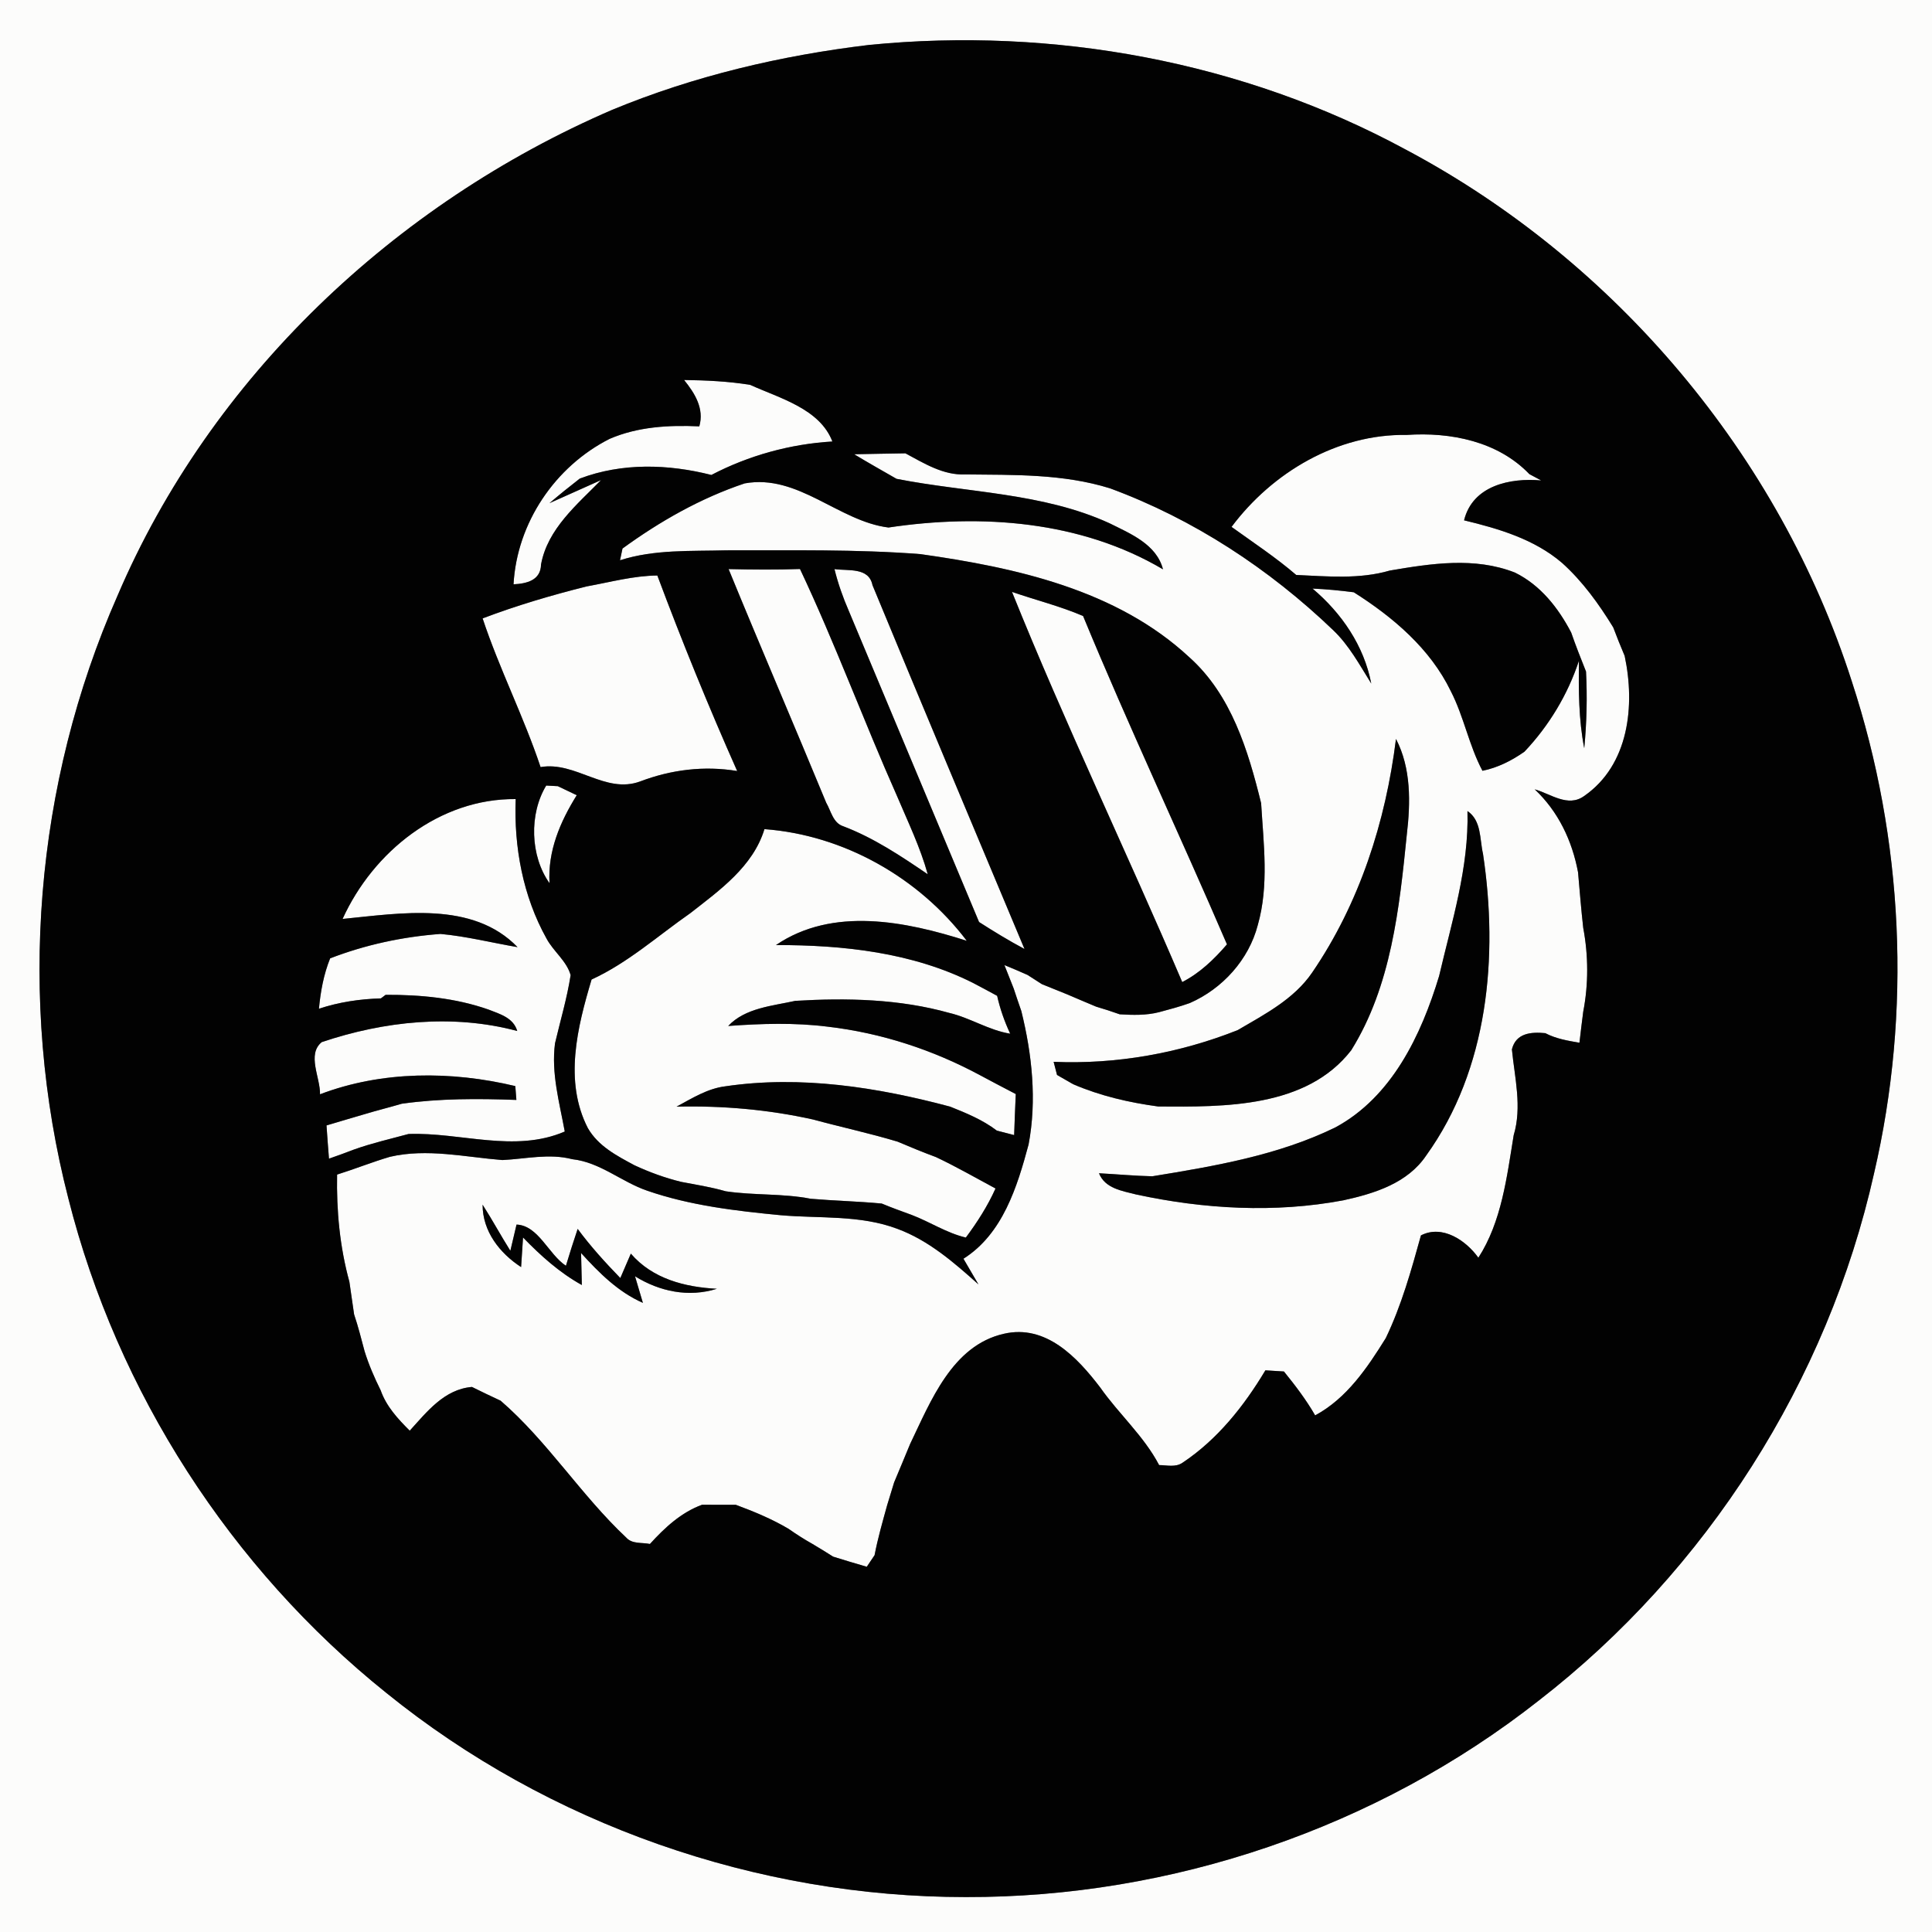 <?xml version="1.0" encoding="UTF-8" ?>
<!DOCTYPE svg PUBLIC "-//W3C//DTD SVG 1.1//EN" "http://www.w3.org/Graphics/SVG/1.1/DTD/svg11.dtd">
<svg width="250pt" height="250pt" viewBox="0 0 250 250" version="1.1" xmlns="http://www.w3.org/2000/svg">
<rect x="0" y="0" width="250" height="250" fill="#808080" stroke="none"/>
<g id="#fcfcfbff">
<path fill="#fcfcfb" opacity="1.00" d=" M 0.00 0.00 L 250.00 0.00 L 250.00 250.00 L 0.00 250.00 L 0.00 0.00 M 112.49 5.81 C 101.10 7.17 89.82 9.82 79.20 14.22 C 51.12 26.33 27.27 48.81 15.20 77.10 C 4.47 101.43 2.21 129.36 8.85 155.10 C 15.17 180.13 29.86 202.92 50.00 219.07 C 71.01 236.08 97.95 245.49 124.97 245.48 C 151.58 245.55 178.15 236.54 199.09 220.07 C 220.84 203.23 236.49 178.70 242.50 151.84 C 247.39 130.87 246.32 108.61 239.62 88.16 C 230.25 58.91 209.01 33.75 181.91 19.36 C 160.84 7.94 136.29 3.46 112.49 5.81 Z" />
<path fill="#fcfcfb" opacity="1.00" d=" M 88.52 49.17 C 91.38 49.21 94.24 49.34 97.07 49.80 C 100.88 51.53 106.08 52.88 107.71 57.13 C 102.27 57.45 96.87 58.94 92.05 61.46 C 86.46 60.04 80.48 59.86 75.02 61.93 C 73.69 62.96 72.38 64.02 71.10 65.11 C 72.77 64.37 76.11 62.87 77.78 62.12 C 74.68 65.29 70.86 68.42 70.01 73.04 C 69.97 75.09 68.18 75.52 66.45 75.61 C 66.89 67.67 71.81 60.37 78.88 56.79 C 82.54 55.21 86.55 54.99 90.49 55.17 C 91.15 52.86 89.90 50.88 88.52 49.17 Z" />
<path fill="#fcfcfb" opacity="1.00" d=" M 159.36 68.18 C 164.63 61.13 173.05 56.13 182.02 56.28 C 187.69 55.89 193.83 57.10 197.90 61.35 C 198.28 61.56 199.05 61.97 199.43 62.17 C 195.42 61.81 190.56 62.82 189.45 67.33 C 193.94 68.41 198.55 69.77 202.13 72.84 C 204.78 75.22 206.89 78.15 208.75 81.18 C 209.22 82.42 209.71 83.65 210.23 84.87 C 211.60 91.28 210.80 98.99 204.98 103.01 C 202.88 104.52 200.64 102.71 198.59 102.14 C 201.64 105.00 203.44 108.80 204.20 112.88 C 204.41 115.27 204.60 117.67 204.87 120.07 C 205.54 123.63 205.56 127.34 204.87 130.91 C 204.70 132.24 204.53 133.59 204.38 134.93 C 202.86 134.67 201.33 134.41 199.96 133.69 C 198.11 133.51 196.16 133.68 195.64 135.79 C 196.00 139.47 196.97 143.23 195.87 146.90 C 194.99 152.28 194.31 158.09 191.30 162.75 C 189.70 160.51 186.64 158.43 183.87 159.86 C 182.62 164.37 181.36 168.90 179.32 173.15 C 176.93 176.99 174.27 180.95 170.18 183.15 C 169.02 181.13 167.60 179.27 166.14 177.47 C 165.33 177.42 164.54 177.37 163.74 177.32 C 160.97 181.95 157.53 186.28 153.00 189.29 C 152.10 189.90 150.98 189.59 149.99 189.58 C 148.02 185.82 144.78 182.98 142.36 179.53 C 139.39 175.64 135.34 171.33 129.90 172.59 C 123.22 174.10 120.43 181.32 117.76 186.87 C 117.08 188.53 116.39 190.17 115.70 191.82 C 115.41 192.80 115.11 193.78 114.80 194.76 C 114.21 196.90 113.59 199.04 113.17 201.24 C 112.92 201.61 112.41 202.36 112.16 202.74 C 110.70 202.32 109.26 201.88 107.81 201.43 C 106.93 200.87 106.03 200.32 105.14 199.79 C 104.07 199.19 103.04 198.53 102.04 197.83 C 99.88 196.55 97.55 195.59 95.21 194.72 C 93.76 194.73 92.31 194.72 90.86 194.71 C 88.14 195.70 86.01 197.69 84.10 199.79 C 83.07 199.57 81.80 199.83 81.03 198.96 C 75.18 193.47 70.85 186.50 64.78 181.25 C 63.54 180.67 62.29 180.08 61.07 179.47 C 57.49 179.77 55.24 182.69 53.02 185.13 C 51.49 183.61 49.99 181.99 49.26 179.91 C 48.45 178.28 47.72 176.60 47.18 174.86 C 46.75 173.25 46.35 171.65 45.82 170.08 C 45.61 168.67 45.41 167.26 45.21 165.86 C 43.97 161.35 43.53 156.66 43.62 151.99 C 45.92 151.27 48.15 150.37 50.46 149.69 C 55.27 148.57 60.18 149.73 65.01 150.11 C 68.01 149.97 71.06 149.22 74.05 150.00 C 77.65 150.39 80.42 152.94 83.76 154.08 C 89.32 156.00 95.21 156.69 101.04 157.25 C 106.07 157.69 111.30 157.19 116.12 159.01 C 120.16 160.50 123.45 163.37 126.61 166.20 C 126.12 165.37 125.16 163.71 124.67 162.88 C 129.75 159.67 131.63 153.57 133.10 148.09 C 134.18 142.37 133.55 136.45 132.16 130.83 C 131.82 129.86 131.49 128.88 131.17 127.91 C 130.76 126.90 130.36 125.89 129.97 124.88 C 130.98 125.29 131.98 125.72 132.97 126.16 C 133.44 126.46 134.36 127.05 134.82 127.35 C 135.91 127.79 137.00 128.23 138.09 128.67 C 139.33 129.21 140.59 129.73 141.84 130.26 C 142.86 130.56 143.88 130.89 144.89 131.25 C 146.59 131.35 148.30 131.40 149.96 130.98 C 151.31 130.62 152.66 130.26 153.97 129.79 C 158.19 127.94 161.60 124.18 162.76 119.69 C 164.22 114.57 163.50 109.17 163.19 103.94 C 161.51 97.11 159.33 89.91 153.91 85.06 C 144.50 76.30 131.42 73.44 119.08 71.70 C 110.75 71.06 102.37 71.23 94.02 71.21 C 89.41 71.34 84.67 71.07 80.23 72.50 C 80.31 72.12 80.47 71.36 80.55 70.98 C 85.40 67.45 90.66 64.46 96.36 62.55 C 103.28 61.29 108.52 67.46 114.97 68.26 C 126.98 66.46 139.84 67.38 150.49 73.67 C 149.66 70.43 146.26 69.05 143.55 67.70 C 134.88 63.74 125.18 63.77 116.01 61.96 C 114.18 60.91 112.33 59.87 110.53 58.78 C 112.73 58.74 114.95 58.69 117.16 58.66 C 119.57 59.95 122.06 61.52 124.91 61.39 C 131.18 61.46 137.58 61.30 143.64 63.19 C 154.43 67.17 164.23 73.60 172.51 81.54 C 174.58 83.51 175.94 86.05 177.44 88.45 C 176.50 83.56 173.61 79.34 169.84 76.16 C 171.63 76.24 173.41 76.41 175.18 76.64 C 180.25 79.85 185.07 83.93 187.73 89.43 C 189.43 92.73 190.08 96.46 191.83 99.74 C 193.81 99.34 195.62 98.42 197.26 97.27 C 200.43 93.92 202.86 89.90 204.31 85.51 C 204.27 89.29 204.27 93.09 205.00 96.82 C 205.32 93.52 205.40 90.20 205.23 86.90 C 204.56 85.22 203.90 83.55 203.31 81.85 C 201.64 78.65 199.33 75.71 196.03 74.09 C 190.81 72.04 185.19 72.92 179.84 73.83 C 175.90 74.98 171.76 74.58 167.73 74.40 C 165.09 72.13 162.18 70.21 159.36 68.18 M 180.64 95.62 C 179.31 106.32 175.92 116.89 169.80 125.84 C 167.45 129.29 163.65 131.25 160.15 133.30 C 152.62 136.29 144.44 137.75 136.34 137.40 C 136.45 137.82 136.67 138.68 136.78 139.10 C 137.30 139.40 138.35 140.00 138.87 140.30 C 142.39 141.81 146.10 142.67 149.88 143.18 C 158.45 143.24 169.06 143.37 174.85 135.90 C 180.02 127.61 181.08 117.52 182.04 108.00 C 182.53 103.87 182.61 99.40 180.64 95.62 M 189.89 104.95 C 190.09 112.27 187.86 119.26 186.22 126.30 C 183.91 133.93 180.12 141.94 172.79 145.89 C 165.39 149.50 157.16 150.90 149.11 152.21 C 146.80 152.16 144.51 151.94 142.21 151.82 C 142.99 153.79 145.21 154.10 147.00 154.56 C 155.78 156.46 164.96 156.99 173.83 155.32 C 177.84 154.44 182.13 153.12 184.55 149.52 C 192.59 138.35 193.90 123.76 191.90 110.49 C 191.46 108.59 191.72 106.18 189.89 104.95 M 62.45 155.89 C 62.44 159.33 64.66 162.16 67.43 163.96 C 67.49 163.00 67.62 161.09 67.68 160.13 C 69.96 162.48 72.41 164.69 75.29 166.28 C 75.27 165.25 75.21 163.18 75.19 162.14 C 77.51 164.69 79.98 167.18 83.19 168.59 C 82.93 167.73 82.43 166.01 82.17 165.15 C 85.36 167.13 89.12 167.91 92.76 166.77 C 88.62 166.55 84.45 165.49 81.63 162.22 C 81.29 163.01 80.61 164.59 80.27 165.38 C 78.31 163.36 76.42 161.28 74.75 159.02 C 74.22 160.60 73.71 162.19 73.23 163.79 C 70.97 162.30 69.66 158.57 66.84 158.46 C 66.64 159.31 66.24 161.00 66.04 161.85 C 64.80 159.88 63.70 157.84 62.45 155.89 Z" />
<path fill="#fcfcfb" opacity="1.00" d=" M 94.28 73.64 C 97.36 73.71 100.44 73.74 103.52 73.63 C 108.07 83.26 111.75 93.28 116.08 103.02 C 117.49 106.35 119.08 109.63 120.05 113.13 C 116.58 110.77 113.07 108.42 109.12 106.92 C 107.79 106.50 107.53 104.93 106.91 103.87 C 102.74 93.77 98.42 83.74 94.28 73.64 Z" />
<path fill="#fcfcfb" opacity="1.00" d=" M 75.92 75.88 C 78.96 75.33 81.96 74.50 85.06 74.47 C 88.25 83.00 91.69 91.45 95.39 99.77 C 91.13 99.06 86.85 99.59 82.83 101.12 C 78.31 102.78 74.50 98.48 69.95 99.26 C 67.77 92.73 64.62 86.56 62.45 80.02 C 66.85 78.35 71.36 77.02 75.92 75.88 Z" />
<path fill="#fcfcfb" opacity="1.00" d=" M 107.98 73.64 C 109.76 73.90 112.43 73.37 112.90 75.72 C 119.39 91.44 126.00 107.11 132.57 122.80 C 130.56 121.73 128.61 120.54 126.69 119.31 C 121.07 105.91 115.47 92.49 109.85 79.09 C 109.08 77.32 108.44 75.51 107.98 73.64 Z" />
<path fill="#fcfcfb" opacity="1.00" d=" M 130.95 76.59 C 134.01 77.65 137.17 78.43 140.15 79.71 C 146.05 94.00 152.66 107.99 158.77 122.20 C 157.11 124.13 155.26 125.91 152.98 127.08 C 145.77 110.19 137.80 93.61 130.95 76.59 Z" />
<path fill="#fcfcfb" opacity="1.00" d=" M 70.68 101.65 C 71.06 101.67 71.80 101.71 72.18 101.73 C 72.79 102.02 74.02 102.61 74.63 102.90 C 72.48 106.35 70.86 110.13 71.11 114.29 C 68.60 110.77 68.45 105.33 70.68 101.65 Z" />
<path fill="#fcfcfb" opacity="1.00" d=" M 44.33 118.91 C 48.29 110.20 56.87 103.31 66.73 103.40 C 66.49 109.60 67.67 115.98 70.71 121.43 C 71.60 123.11 73.32 124.33 73.84 126.18 C 73.38 129.15 72.51 132.06 71.82 135.00 C 71.31 138.87 72.39 142.65 73.08 146.42 C 66.56 149.22 59.59 146.49 52.86 146.74 C 50.51 147.38 48.13 147.92 45.83 148.74 C 44.75 149.16 43.66 149.55 42.57 149.93 C 42.45 148.49 42.35 147.06 42.25 145.63 C 43.90 145.15 45.54 144.64 47.19 144.17 C 48.78 143.69 50.40 143.29 52.00 142.82 C 56.90 142.13 61.87 142.15 66.82 142.33 C 66.78 141.88 66.71 140.98 66.68 140.54 C 58.41 138.56 49.43 138.55 41.41 141.60 C 41.46 139.44 39.68 136.45 41.63 134.85 C 49.71 132.13 58.60 131.18 66.93 133.41 C 66.43 131.69 64.67 131.21 63.22 130.64 C 58.96 129.14 54.39 128.71 49.90 128.73 L 49.29 129.19 C 46.57 129.27 43.86 129.67 41.27 130.53 C 41.48 128.30 41.88 126.09 42.72 124.01 C 47.31 122.24 52.09 121.22 57.00 120.85 C 60.36 121.16 63.64 121.99 66.97 122.56 C 61.14 116.54 51.83 118.18 44.33 118.91 Z" />
<path fill="#fcfcfb" opacity="1.00" d=" M 89.33 118.16 C 93.13 115.19 97.44 112.13 98.92 107.29 C 109.19 108.05 118.91 113.57 125.10 121.74 C 117.21 119.22 107.76 117.29 100.41 122.29 C 109.08 122.28 118.03 123.23 125.91 127.19 C 126.95 127.74 127.99 128.29 129.03 128.86 C 129.41 130.55 129.98 132.18 130.72 133.76 C 127.96 133.32 125.57 131.72 122.87 131.08 C 116.39 129.26 109.58 129.11 102.91 129.51 C 99.94 130.17 96.43 130.42 94.23 132.76 C 98.52 132.45 102.82 132.31 107.10 132.85 C 114.05 133.66 120.73 135.85 126.89 139.17 C 127.39 139.43 128.40 139.97 128.90 140.24 C 129.75 140.68 130.60 141.12 131.44 141.57 C 131.36 143.34 131.29 145.11 131.23 146.88 C 130.48 146.69 129.74 146.49 128.99 146.30 C 127.17 144.91 125.05 144.04 122.95 143.20 C 113.52 140.68 103.58 139.13 93.85 140.57 C 91.56 140.85 89.54 142.12 87.55 143.20 C 93.49 143.06 99.40 143.57 105.20 144.86 C 108.84 145.85 112.53 146.64 116.15 147.73 C 117.79 148.43 119.45 149.11 121.12 149.73 C 123.75 150.97 126.26 152.42 128.82 153.79 C 127.80 156.06 126.46 158.15 124.98 160.14 C 122.48 159.55 120.32 158.10 117.94 157.20 C 116.65 156.73 115.37 156.27 114.10 155.74 C 111.04 155.45 107.96 155.38 104.90 155.12 C 101.27 154.41 97.54 154.70 93.90 154.15 C 92.00 153.60 90.06 153.30 88.13 152.93 C 86.05 152.42 84.05 151.69 82.11 150.79 C 79.82 149.56 77.42 148.32 76.07 145.98 C 72.95 139.92 74.71 132.91 76.55 126.75 C 81.25 124.59 85.12 121.10 89.33 118.16 Z" />
</g>
<g id="#020202ff">
<path fill="#020202" opacity="1.00" d=" M 112.49 5.81 C 136.29 3.46 160.84 7.94 181.91 19.36 C 209.01 33.75 230.25 58.91 239.62 88.16 C 246.32 108.61 247.39 130.87 242.50 151.84 C 236.49 178.70 220.84 203.23 199.09 220.07 C 178.15 236.54 151.58 245.55 124.97 245.48 C 97.95 245.49 71.01 236.08 50.00 219.07 C 29.86 202.92 15.17 180.13 8.85 155.10 C 2.21 129.36 4.47 101.43 15.20 77.10 C 27.27 48.81 51.12 26.33 79.20 14.22 C 89.82 9.82 101.10 7.17 112.49 5.81 M 88.52 49.17 C 89.90 50.88 91.15 52.86 90.49 55.17 C 86.55 54.99 82.54 55.21 78.88 56.79 C 71.81 60.37 66.89 67.67 66.45 75.61 C 68.18 75.52 69.97 75.09 70.01 73.04 C 70.86 68.42 74.68 65.29 77.78 62.12 C 76.11 62.87 72.77 64.37 71.10 65.11 C 72.38 64.02 73.69 62.96 75.02 61.93 C 80.48 59.86 86.46 60.04 92.05 61.46 C 96.87 58.94 102.27 57.45 107.71 57.13 C 106.08 52.88 100.88 51.53 97.07 49.80 C 94.24 49.34 91.38 49.21 88.52 49.17 M 159.36 68.18 C 162.18 70.21 165.09 72.13 167.73 74.40 C 171.76 74.58 175.90 74.98 179.84 73.83 C 185.19 72.92 190.81 72.04 196.03 74.09 C 199.33 75.71 201.64 78.65 203.31 81.85 C 203.90 83.55 204.56 85.22 205.23 86.90 C 205.40 90.20 205.32 93.52 205.00 96.82 C 204.27 93.09 204.27 89.29 204.31 85.51 C 202.86 89.90 200.43 93.92 197.26 97.27 C 195.62 98.42 193.81 99.34 191.83 99.74 C 190.08 96.46 189.43 92.73 187.73 89.43 C 185.07 83.93 180.25 79.85 175.18 76.64 C 173.41 76.41 171.63 76.24 169.84 76.16 C 173.61 79.34 176.50 83.56 177.44 88.45 C 175.94 86.05 174.58 83.51 172.51 81.54 C 164.23 73.60 154.43 67.17 143.64 63.19 C 137.58 61.30 131.18 61.46 124.91 61.39 C 122.06 61.52 119.57 59.95 117.16 58.66 C 114.95 58.69 112.73 58.74 110.53 58.78 C 112.33 59.87 114.18 60.91 116.01 61.96 C 125.18 63.77 134.88 63.74 143.55 67.70 C 146.26 69.05 149.66 70.43 150.49 73.67 C 139.84 67.38 126.98 66.46 114.97 68.26 C 108.52 67.46 103.28 61.29 96.36 62.55 C 90.66 64.46 85.40 67.45 80.55 70.98 C 80.47 71.36 80.31 72.12 80.23 72.50 C 84.67 71.07 89.41 71.34 94.02 71.21 C 102.37 71.23 110.75 71.06 119.08 71.70 C 131.42 73.44 144.50 76.30 153.91 85.06 C 159.33 89.91 161.51 97.11 163.19 103.94 C 163.50 109.17 164.22 114.57 162.76 119.69 C 161.60 124.18 158.19 127.94 153.97 129.79 C 152.66 130.26 151.31 130.62 149.96 130.98 C 148.30 131.40 146.59 131.35 144.89 131.25 C 143.88 130.89 142.86 130.56 141.84 130.26 C 140.59 129.73 139.33 129.21 138.09 128.67 C 137.00 128.23 135.91 127.79 134.82 127.35 C 134.36 127.05 133.44 126.46 132.97 126.16 C 131.98 125.72 130.98 125.29 129.97 124.88 C 130.36 125.89 130.76 126.90 131.17 127.91 C 131.49 128.88 131.82 129.86 132.16 130.83 C 133.55 136.45 134.18 142.37 133.10 148.09 C 131.63 153.57 129.75 159.67 124.67 162.88 C 125.16 163.71 126.12 165.37 126.61 166.20 C 123.45 163.37 120.16 160.50 116.12 159.01 C 111.30 157.19 106.07 157.69 101.04 157.25 C 95.21 156.69 89.32 156.00 83.76 154.08 C 80.42 152.94 77.65 150.39 74.05 150.00 C 71.06 149.22 68.01 149.97 65.01 150.11 C 60.18 149.73 55.27 148.57 50.46 149.69 C 48.15 150.37 45.92 151.27 43.62 151.99 C 43.53 156.66 43.97 161.35 45.21 165.86 C 45.41 167.26 45.61 168.67 45.82 170.08 C 46.35 171.65 46.75 173.25 47.18 174.86 C 47.72 176.60 48.45 178.28 49.26 179.91 C 49.99 181.99 51.49 183.61 53.02 185.13 C 55.24 182.69 57.49 179.77 61.07 179.47 C 62.29 180.08 63.54 180.67 64.78 181.25 C 70.85 186.50 75.18 193.47 81.03 198.96 C 81.80 199.83 83.07 199.57 84.10 199.79 C 86.01 197.69 88.14 195.70 90.86 194.71 C 92.31 194.72 93.76 194.73 95.21 194.72 C 97.55 195.59 99.88 196.55 102.04 197.83 C 103.04 198.53 104.07 199.19 105.14 199.79 C 106.03 200.32 106.93 200.87 107.81 201.43 C 109.26 201.88 110.70 202.32 112.16 202.74 C 112.41 202.36 112.92 201.61 113.17 201.24 C 113.59 199.04 114.21 196.90 114.80 194.76 C 115.11 193.78 115.41 192.80 115.70 191.82 C 116.39 190.17 117.08 188.53 117.76 186.87 C 120.43 181.32 123.22 174.10 129.90 172.59 C 135.34 171.33 139.39 175.64 142.36 179.53 C 144.78 182.98 148.02 185.82 149.99 189.58 C 150.98 189.59 152.10 189.90 153.00 189.29 C 157.53 186.28 160.97 181.95 163.74 177.32 C 164.54 177.37 165.33 177.42 166.14 177.47 C 167.60 179.27 169.02 181.13 170.18 183.15 C 174.27 180.95 176.93 176.99 179.32 173.15 C 181.36 168.90 182.62 164.37 183.87 159.86 C 186.64 158.43 189.70 160.51 191.30 162.75 C 194.31 158.09 194.99 152.28 195.87 146.90 C 196.97 143.23 196.00 139.47 195.64 135.79 C 196.16 133.68 198.11 133.51 199.96 133.69 C 201.33 134.41 202.86 134.67 204.38 134.93 C 204.53 133.59 204.70 132.24 204.87 130.91 C 205.56 127.34 205.54 123.63 204.87 120.07 C 204.60 117.67 204.41 115.27 204.20 112.88 C 203.44 108.80 201.64 105.00 198.59 102.14 C 200.64 102.71 202.88 104.52 204.98 103.01 C 210.80 98.99 211.60 91.28 210.23 84.87 C 209.71 83.65 209.22 82.42 208.75 81.18 C 206.89 78.15 204.78 75.22 202.13 72.84 C 198.55 69.77 193.94 68.41 189.45 67.33 C 190.56 62.82 195.42 61.81 199.43 62.17 C 199.05 61.97 198.28 61.56 197.90 61.35 C 193.83 57.10 187.69 55.89 182.02 56.28 C 173.05 56.13 164.63 61.13 159.36 68.18 M 94.28 73.64 C 98.42 83.74 102.74 93.77 106.91 103.87 C 107.53 104.93 107.79 106.50 109.12 106.92 C 113.07 108.42 116.58 110.77 120.05 113.13 C 119.08 109.63 117.49 106.35 116.08 103.02 C 111.75 93.28 108.07 83.26 103.52 73.63 C 100.44 73.74 97.36 73.71 94.28 73.64 M 75.92 75.88 C 71.36 77.02 66.85 78.35 62.45 80.02 C 64.62 86.56 67.77 92.73 69.95 99.26 C 74.50 98.48 78.31 102.78 82.83 101.12 C 86.85 99.59 91.13 99.06 95.39 99.77 C 91.69 91.45 88.25 83.00 85.06 74.47 C 81.96 74.50 78.96 75.33 75.92 75.88 M 107.98 73.64 C 108.44 75.51 109.08 77.32 109.85 79.09 C 115.47 92.49 121.07 105.91 126.69 119.31 C 128.61 120.54 130.56 121.73 132.57 122.80 C 126.00 107.11 119.39 91.44 112.90 75.72 C 112.43 73.37 109.76 73.90 107.98 73.64 M 130.95 76.59 C 137.80 93.61 145.77 110.19 152.98 127.08 C 155.26 125.91 157.11 124.13 158.77 122.20 C 152.66 107.99 146.05 94.00 140.15 79.71 C 137.17 78.43 134.01 77.65 130.95 76.59 M 70.68 101.65 C 68.45 105.33 68.60 110.77 71.11 114.29 C 70.86 110.13 72.48 106.35 74.63 102.90 C 74.02 102.61 72.79 102.02 72.18 101.73 C 71.80 101.71 71.06 101.67 70.68 101.65 M 44.33 118.91 C 51.83 118.18 61.14 116.54 66.97 122.56 C 63.64 121.99 60.36 121.16 57.00 120.85 C 52.09 121.22 47.31 122.24 42.72 124.01 C 41.88 126.09 41.48 128.30 41.27 130.53 C 43.86 129.67 46.57 129.27 49.29 129.19 L 49.90 128.73 C 54.39 128.71 58.96 129.14 63.22 130.64 C 64.67 131.21 66.43 131.69 66.93 133.41 C 58.60 131.18 49.71 132.13 41.63 134.85 C 39.68 136.45 41.46 139.44 41.41 141.60 C 49.43 138.55 58.41 138.56 66.68 140.54 C 66.71 140.98 66.78 141.88 66.82 142.33 C 61.87 142.15 56.90 142.13 52.00 142.82 C 50.40 143.29 48.78 143.69 47.19 144.17 C 45.54 144.64 43.90 145.15 42.25 145.63 C 42.35 147.06 42.45 148.49 42.57 149.93 C 43.66 149.55 44.75 149.16 45.83 148.74 C 48.13 147.92 50.51 147.38 52.86 146.74 C 59.59 146.49 66.56 149.22 73.08 146.42 C 72.39 142.65 71.31 138.87 71.82 135.00 C 72.51 132.06 73.38 129.15 73.84 126.18 C 73.32 124.33 71.60 123.11 70.71 121.43 C 67.67 115.98 66.49 109.60 66.73 103.40 C 56.87 103.31 48.29 110.20 44.33 118.91 M 89.33 118.16 C 85.12 121.10 81.25 124.59 76.55 126.75 C 74.71 132.91 72.95 139.92 76.07 145.98 C 77.42 148.32 79.82 149.56 82.11 150.79 C 84.05 151.69 86.05 152.42 88.13 152.93 C 90.06 153.30 92.00 153.60 93.90 154.15 C 97.54 154.70 101.27 154.41 104.90 155.12 C 107.96 155.38 111.04 155.45 114.10 155.74 C 115.37 156.27 116.65 156.73 117.94 157.20 C 120.32 158.10 122.48 159.55 124.98 160.14 C 126.46 158.15 127.80 156.06 128.82 153.79 C 126.26 152.42 123.75 150.97 121.12 149.73 C 119.45 149.11 117.79 148.43 116.15 147.73 C 112.53 146.64 108.84 145.85 105.20 144.86 C 99.40 143.57 93.49 143.06 87.55 143.20 C 89.54 142.12 91.56 140.85 93.85 140.57 C 103.58 139.13 113.52 140.68 122.95 143.20 C 125.05 144.04 127.17 144.91 128.99 146.30 C 129.74 146.49 130.48 146.69 131.23 146.88 C 131.29 145.11 131.36 143.34 131.44 141.57 C 130.60 141.12 129.75 140.68 128.90 140.24 C 128.40 139.97 127.39 139.43 126.89 139.17 C 120.73 135.85 114.05 133.66 107.10 132.85 C 102.82 132.31 98.52 132.45 94.23 132.76 C 96.43 130.42 99.94 130.17 102.91 129.51 C 109.58 129.11 116.39 129.26 122.87 131.08 C 125.57 131.72 127.96 133.32 130.72 133.76 C 129.98 132.18 129.41 130.55 129.03 128.86 C 127.99 128.29 126.95 127.74 125.91 127.19 C 118.03 123.23 109.08 122.28 100.41 122.29 C 107.76 117.29 117.21 119.22 125.10 121.74 C 118.91 113.57 109.19 108.05 98.92 107.29 C 97.44 112.13 93.13 115.19 89.33 118.16 Z" />
<path fill="#020202" opacity="1.00" d=" M 180.64 95.62 C 182.61 99.40 182.53 103.87 182.04 108.00 C 181.08 117.52 180.02 127.61 174.85 135.90 C 169.06 143.37 158.45 143.24 149.88 143.18 C 146.10 142.67 142.39 141.81 138.87 140.30 C 138.35 140.00 137.30 139.40 136.78 139.10 C 136.67 138.68 136.45 137.82 136.34 137.40 C 144.44 137.75 152.62 136.29 160.15 133.30 C 163.65 131.25 167.45 129.29 169.80 125.84 C 175.92 116.89 179.31 106.32 180.64 95.62 Z" />
<path fill="#020202" opacity="1.00" d=" M 189.89 104.95 C 191.72 106.18 191.46 108.59 191.90 110.49 C 193.90 123.76 192.59 138.35 184.55 149.52 C 182.13 153.12 177.84 154.44 173.83 155.32 C 164.96 156.99 155.78 156.46 147.00 154.56 C 145.21 154.10 142.99 153.79 142.21 151.82 C 144.51 151.94 146.80 152.16 149.11 152.21 C 157.16 150.90 165.39 149.50 172.79 145.89 C 180.12 141.94 183.91 133.93 186.22 126.30 C 187.86 119.26 190.09 112.27 189.89 104.95 Z" />
<path fill="#020202" opacity="1.00" d=" M 62.45 155.89 C 63.70 157.84 64.80 159.88 66.04 161.85 C 66.24 161.00 66.64 159.31 66.84 158.46 C 69.66 158.57 70.97 162.30 73.23 163.79 C 73.71 162.19 74.22 160.60 74.75 159.02 C 76.42 161.28 78.31 163.36 80.27 165.38 C 80.61 164.59 81.29 163.01 81.63 162.22 C 84.45 165.49 88.62 166.55 92.76 166.77 C 89.12 167.91 85.36 167.13 82.17 165.15 C 82.43 166.01 82.93 167.73 83.19 168.59 C 79.98 167.18 77.51 164.69 75.19 162.14 C 75.21 163.18 75.27 165.25 75.29 166.28 C 72.41 164.69 69.96 162.48 67.68 160.13 C 67.62 161.09 67.49 163.00 67.43 163.96 C 64.66 162.16 62.44 159.33 62.45 155.89 Z" />
</g>
</svg>
